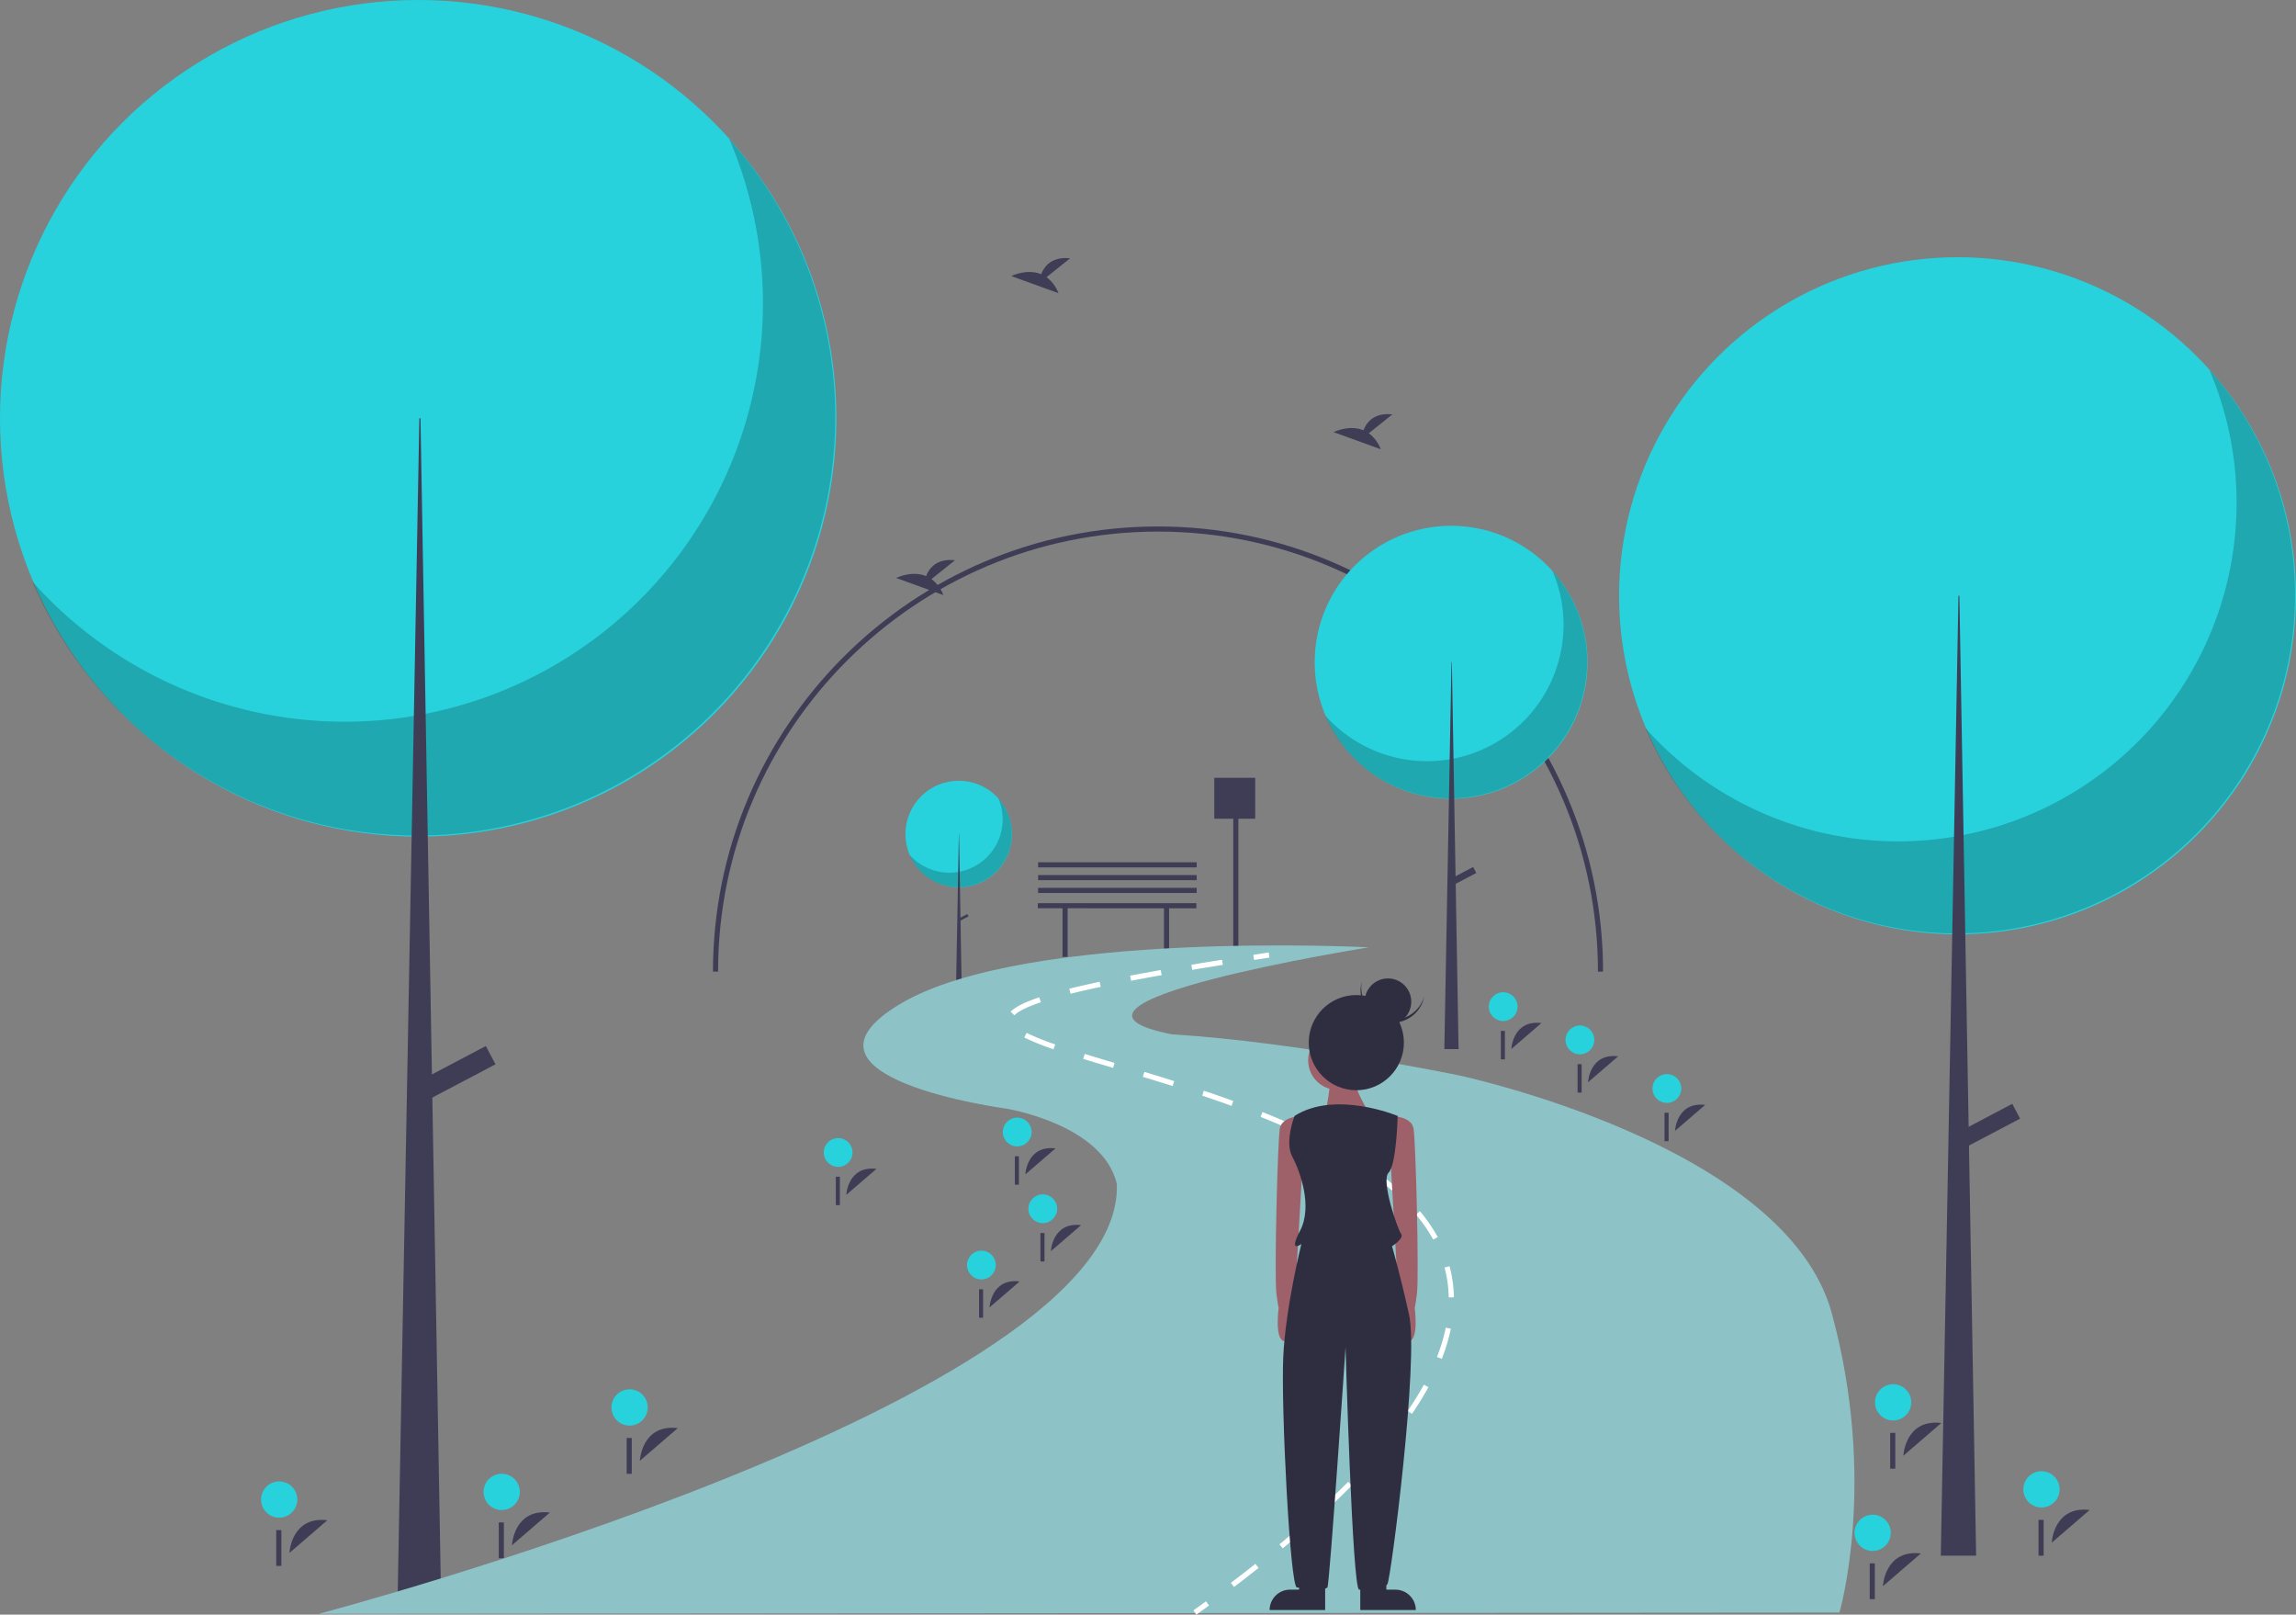 <svg id="undraw_through_the_park_lxnl" xmlns="http://www.w3.org/2000/svg" width="885.869" height="622.804" viewBox="0 0 885.869 622.804">
  <rect x="0" y="0" width="885.869" height="622.804" fill="#808080" stroke="none"/>
  <path id="Path_11" data-name="Path 11" d="M461.6,348.37H400.416v1.974h9.542v18.75h1.974v-18.75H449.1v18.75h1.974v-18.75H461.6Z" fill="#3f3d56"/>
  <path id="Path_12" data-name="Path 12" d="M484.3,300.014h-15.79V315.8h7.32v53.2H477.8V315.8h6.5Z" fill="#3f3d56"/>
  <rect id="Rectangle_9" data-name="Rectangle 9" width="61.185" height="1.974" transform="translate(400.536 342.465)" fill="#3f3d56"/>
  <rect id="Rectangle_10" data-name="Rectangle 10" width="61.185" height="1.974" transform="translate(400.536 337.531)" fill="#3f3d56"/>
  <rect id="Rectangle_11" data-name="Rectangle 11" width="61.185" height="1.974" transform="translate(400.536 332.596)" fill="#3f3d56"/>
  <path id="Path_13" data-name="Path 13" d="M775.577,513.38H773.6c0-93.6-76.145-169.74-169.74-169.74s-169.74,76.145-169.74,169.74H432.15c0-94.683,77.031-171.714,171.714-171.714S775.577,418.7,775.577,513.38Z" transform="translate(-157.065 -138.598)" fill="#3f3d56"/>
  <circle id="Ellipse_10" data-name="Ellipse 10" cx="161.352" cy="161.352" r="161.352" transform="translate(0 0)" fill="#27d2dc"/>
  <path id="Path_14" data-name="Path 14" d="M438.44,192.179a161.364,161.364,0,0,1-268.86,170.77,161.366,161.366,0,1,0,268.86-170.77Z" transform="translate(-157.065 -138.598)" opacity="0.2"/>
  <path id="Path_15" data-name="Path 15" d="M161.795,161.352h.443l7.979,457.459H153.373Z" fill="#3f3d56"/>
  <rect id="Rectangle_12" data-name="Rectangle 12" width="7.979" height="30.143" transform="translate(187.456 403.467) rotate(62.234)" fill="#3f3d56"/>
  <circle id="Ellipse_11" data-name="Ellipse 11" cx="130.593" cy="130.593" r="130.593" transform="translate(624.683 99.213)" fill="#27d2dc"/>
  <path id="Path_16" data-name="Path 16" d="M1009.49,281.178A130.6,130.6,0,0,1,791.883,419.394,130.6,130.6,0,1,0,1009.49,281.178Z" transform="translate(-157.065 -138.598)" opacity="0.2"/>
  <path id="Path_17" data-name="Path 17" d="M755.635,229.806h.359l6.458,370.254H748.819Z" fill="#3f3d56"/>
  <rect id="Rectangle_13" data-name="Rectangle 13" width="6.458" height="24.397" transform="translate(776.405 425.769) rotate(62.234)" fill="#3f3d56"/>
  <circle id="Ellipse_12" data-name="Ellipse 12" cx="20.559" cy="20.559" r="20.559" transform="translate(349.349 301.146)" fill="#27d2dc"/>
  <path id="Path_18" data-name="Path 18" d="M542.265,446.57a20.56,20.56,0,0,1-34.257,21.758,20.56,20.56,0,1,0,34.257-21.759Z" transform="translate(-157.065 -138.598)" opacity="0.2"/>
  <path id="Path_19" data-name="Path 19" d="M369.964,321.7h.056l1.017,58.286h-2.146Z" fill="#3f3d56"/>
  <rect id="Rectangle_14" data-name="Rectangle 14" width="1.017" height="3.841" transform="translate(373.233 352.553) rotate(62.234)" fill="#3f3d56"/>
  <circle id="Ellipse_13" data-name="Ellipse 13" cx="52.631" cy="52.631" r="52.631" transform="translate(507.247 202.812)" fill="#27d2dc"/>
  <path id="Path_20" data-name="Path 20" d="M756.094,358.887a52.635,52.635,0,0,1-87.7,55.7,52.636,52.636,0,1,0,87.7-55.7Z" transform="translate(-157.065 -138.598)" opacity="0.2"/>
  <path id="Path_21" data-name="Path 21" d="M560.023,255.443h.144l2.6,149.219h-5.495Z" fill="#3f3d56"/>
  <rect id="Rectangle_15" data-name="Rectangle 15" width="2.603" height="9.832" transform="translate(568.393 334.42) rotate(62.234)" fill="#3f3d56"/>
  <path id="Path_22" data-name="Path 22" d="M354.588,734.636s.681-14.28,14.652-12.62" transform="translate(-157.065 -138.598)" fill="#3f3d56"/>
  <path id="Path_50" data-name="Path 50" d="M6.992,0A6.992,6.992,0,1,1,0,6.992,6.992,6.992,0,0,1,6.992,0Z" transform="translate(186.584 568.465)" fill="#27d2dc"/>
  <rect id="Rectangle_16" data-name="Rectangle 16" width="1.974" height="13.816" transform="translate(192.438 587.231)" fill="#3f3d56"/>
  <path id="Path_23" data-name="Path 23" d="M403.931,702.069s.681-14.28,14.652-12.62" transform="translate(-157.065 -138.598)" fill="#3f3d56"/>
  <path id="Path_49" data-name="Path 49" d="M6.992,0A6.992,6.992,0,1,1,0,6.992,6.992,6.992,0,0,1,6.992,0Z" transform="translate(235.927 535.898)" fill="#27d2dc"/>
  <rect id="Rectangle_17" data-name="Rectangle 17" width="1.974" height="13.816" transform="translate(241.781 554.665)" fill="#3f3d56"/>
  <path id="Path_24" data-name="Path 24" d="M552.67,591.585s.541-11.342,11.637-10.023" transform="translate(-157.065 -138.598)" fill="#3f3d56"/>
  <circle id="Ellipse_16" data-name="Ellipse 16" cx="5.554" cy="5.554" r="5.554" transform="translate(386.917 431.086)" fill="#27d2dc"/>
  <rect id="Rectangle_18" data-name="Rectangle 18" width="1.568" height="10.973" transform="translate(391.566 445.992)" fill="#3f3d56"/>
  <path id="Path_25" data-name="Path 25" d="M769.779,556.058s.541-11.342,11.637-10.023" transform="translate(-157.065 -138.598)" fill="#3f3d56"/>
  <circle id="Ellipse_17" data-name="Ellipse 17" cx="5.554" cy="5.554" r="5.554" transform="translate(604.026 395.559)" fill="#27d2dc"/>
  <rect id="Rectangle_19" data-name="Rectangle 19" width="1.568" height="10.973" transform="translate(608.676 410.465)" fill="#3f3d56"/>
  <path id="Path_26" data-name="Path 26" d="M562.539,621.19s.541-11.342,11.637-10.023" transform="translate(-157.065 -138.598)" fill="#3f3d56"/>
  <circle id="Ellipse_18" data-name="Ellipse 18" cx="5.554" cy="5.554" r="5.554" transform="translate(396.784 460.693)" fill="#27d2dc"/>
  <rect id="Rectangle_20" data-name="Rectangle 20" width="1.568" height="10.973" transform="translate(401.435 475.598)" fill="#3f3d56"/>
  <path id="Path_27" data-name="Path 27" d="M538.854,642.9s.541-11.342,11.637-10.023" transform="translate(-157.065 -138.598)" fill="#3f3d56"/>
  <circle id="Ellipse_19" data-name="Ellipse 19" cx="5.554" cy="5.554" r="5.554" transform="translate(373.1 482.404)" fill="#27d2dc"/>
  <rect id="Rectangle_21" data-name="Rectangle 21" width="1.568" height="10.973" transform="translate(377.75 497.309)" fill="#3f3d56"/>
  <path id="Path_28" data-name="Path 28" d="M803.333,574.808s.541-11.342,11.637-10.023" transform="translate(-157.065 -138.598)" fill="#3f3d56"/>
  <path id="Path_51" data-name="Path 51" d="M5.554,0A5.554,5.554,0,1,1,0,5.554,5.554,5.554,0,0,1,5.554,0Z" transform="translate(637.578 414.31)" fill="#27d2dc"/>
  <rect id="Rectangle_22" data-name="Rectangle 22" width="1.568" height="10.973" transform="translate(642.229 429.215)" fill="#3f3d56"/>
  <path id="Path_29" data-name="Path 29" d="M483.59,599.479s.541-11.342,11.637-10.023" transform="translate(-157.065 -138.598)" fill="#3f3d56"/>
  <circle id="Ellipse_21" data-name="Ellipse 21" cx="5.554" cy="5.554" r="5.554" transform="translate(317.835 438.981)" fill="#27d2dc"/>
  <rect id="Rectangle_23" data-name="Rectangle 23" width="1.568" height="10.973" transform="translate(322.486 453.887)" fill="#3f3d56"/>
  <path id="Path_30" data-name="Path 30" d="M740.174,543.228s.541-11.342,11.637-10.023" transform="translate(-157.065 -138.598)" fill="#3f3d56"/>
  <circle id="Ellipse_22" data-name="Ellipse 22" cx="5.554" cy="5.554" r="5.554" transform="translate(574.419 382.73)" fill="#27d2dc"/>
  <rect id="Rectangle_24" data-name="Rectangle 24" width="1.568" height="10.973" transform="translate(579.07 397.636)" fill="#3f3d56"/>
  <path id="Path_31" data-name="Path 31" d="M268.731,737.6s.681-14.28,14.652-12.62" transform="translate(-157.065 -138.598)" fill="#3f3d56"/>
  <circle id="Ellipse_23" data-name="Ellipse 23" cx="6.992" cy="6.992" r="6.992" transform="translate(100.727 571.425)" fill="#27d2dc"/>
  <rect id="Rectangle_25" data-name="Rectangle 25" width="1.974" height="13.816" transform="translate(106.581 590.192)" fill="#3f3d56"/>
  <path id="Path_32" data-name="Path 32" d="M948.678,733.649s.682-14.28,14.652-12.62" transform="translate(-157.065 -138.598)" fill="#3f3d56"/>
  <circle id="Ellipse_24" data-name="Ellipse 24" cx="6.992" cy="6.992" r="6.992" transform="translate(780.674 567.478)" fill="#27d2dc"/>
  <rect id="Rectangle_26" data-name="Rectangle 26" width="1.974" height="13.816" transform="translate(786.528 586.244)" fill="#3f3d56"/>
  <path id="Path_33" data-name="Path 33" d="M891.44,700.1s.682-14.28,14.652-12.62" transform="translate(-157.065 -138.598)" fill="#3f3d56"/>
  <circle id="Ellipse_25" data-name="Ellipse 25" cx="6.992" cy="6.992" r="6.992" transform="translate(723.436 533.925)" fill="#27d2dc"/>
  <rect id="Rectangle_27" data-name="Rectangle 27" width="1.974" height="13.816" transform="translate(729.29 552.691)" fill="#3f3d56"/>
  <path id="Path_34" data-name="Path 34" d="M883.546,750.425s.682-14.28,14.652-12.62" transform="translate(-157.065 -138.598)" fill="#3f3d56"/>
  <circle id="Ellipse_26" data-name="Ellipse 26" cx="6.992" cy="6.992" r="6.992" transform="translate(715.541 584.254)" fill="#27d2dc"/>
  <rect id="Rectangle_28" data-name="Rectangle 28" width="1.974" height="13.816" transform="translate(721.395 603.021)" fill="#3f3d56"/>
  <path id="Path_35" data-name="Path 35" d="M280.091,761.083s310.862-81.91,307.9-165.793c-5.428-23.191-42.929-29.112-42.929-29.112s-88.818-11.842-40.461-40.461,180.6-21.711,180.6-21.711-136.187,21.711-75.988,33.553c48.356,2.961,110.528,15.79,110.528,15.79s126.318,26.646,144.082,91.778,2.961,115.463,2.961,115.463Z" transform="translate(-157.065 -138.598)" fill="#8dc3c7"/>
  <path id="Path_36" data-name="Path 36" d="M618.673,761.4l-1.164-1.627q2.467-1.764,4.859-3.508l1.178,1.617Q621.144,759.632,618.673,761.4Z" transform="translate(-157.065 -138.598)" fill="#fff"/>
  <path id="Path_37" data-name="Path 37" d="M633.183,750.728l-1.207-1.594c3.231-2.447,6.414-4.909,9.46-7.317l1.24,1.568C639.619,745.8,636.425,748.273,633.183,750.728Zm18.823-14.9-1.277-1.539c3.128-2.6,6.187-5.21,9.091-7.761l1.32,1.5c-2.918,2.564-5.992,5.188-9.134,7.8Zm18.032-15.869-1.369-1.459c2.985-2.8,5.863-5.6,8.555-8.332l1.424,1.4c-2.709,2.747-5.607,5.569-8.61,8.387ZM686.9,702.819l-1.488-1.336c2.742-3.055,5.336-6.114,7.709-9.093l1.564,1.246c-2.4,3.009-5.017,6.1-7.785,9.183Zm14.953-18.867-1.653-1.127c2.325-3.407,4.423-6.809,6.234-10.109l1.754.963C706.343,677.035,704.211,680.492,701.85,683.952Zm11.5-21.214-1.861-.73a69.364,69.364,0,0,0,3.4-11.29l1.959.4a71.214,71.214,0,0,1-3.493,11.618Zm2.67-23.7a47.11,47.11,0,0,0-1.608-11.507l1.932-.521a49.177,49.177,0,0,1,1.677,12Zm-5.983-22.3a60.317,60.317,0,0,0-6.656-9.664l1.533-1.283a62.283,62.283,0,0,1,6.877,9.986Zm-14.92-18.1a108.372,108.372,0,0,0-9.326-7.348l1.154-1.633a110.091,110.091,0,0,1,9.5,7.484ZM675.768,584.85c-3.271-1.923-6.8-3.842-10.487-5.7l.9-1.785c3.726,1.88,7.292,3.819,10.6,5.764Zm-21.3-10.815c-3.481-1.547-7.189-3.1-11.021-4.628l.74-1.857c3.855,1.533,7.588,3.1,11.094,4.657Zm-22.236-8.879c-3.563-1.292-7.373-2.618-11.321-3.941l.635-1.9c3.964,1.329,7.789,2.66,11.368,3.957ZM609.5,557.51c-3.485-1.1-7.237-2.257-11.471-3.539l.58-1.914c4.241,1.284,8,2.444,11.493,3.545Zm-22.979-6.993c-4.046-1.21-7.9-2.366-11.515-3.479l.589-1.912c3.606,1.112,7.458,2.267,11.5,3.475Zm-22.984-7.187a95.062,95.062,0,0,1-11.264-4.534l.9-1.787a92.769,92.769,0,0,0,11.019,4.431Zm-15.1-13.11-1.426-1.4c1.823-1.853,5.43-3.665,11.025-5.542l.636,1.9c-5.216,1.749-8.66,3.448-10.235,5.048Zm21.677-8.306-.483-1.941c3.459-.861,7.4-1.763,11.712-2.679l.415,1.957c-4.289.91-8.207,1.806-11.643,2.663Zm23.37-5.019-.375-1.965c3.685-.7,7.654-1.434,11.8-2.168l.35,1.969c-4.135.734-8.095,1.461-11.772,2.164Zm23.57-4.2-.33-1.973q5.653-.948,11.831-1.938l.316,1.975Q622.7,511.754,617.054,512.7Z" transform="translate(-157.065 -138.598)" fill="#fff"/>
  <path id="Path_38" data-name="Path 38" d="M640.931,508.865l-.307-1.977q2.917-.451,5.936-.911l.3,1.977Q643.843,508.414,640.931,508.865Z" transform="translate(-157.065 -138.598)" fill="#fff"/>
  <path id="Path_39" data-name="Path 39" d="M685.194,305.717l9.085-7.266c-7.058-.779-9.957,3.07-11.144,6.117-5.514-2.289-11.516.711-11.516.711l18.177,6.6A13.755,13.755,0,0,0,685.194,305.717Z" transform="translate(-157.065 -138.598)" fill="#3f3d56"/>
  <path id="Path_40" data-name="Path 40" d="M516.441,361.968l9.085-7.266c-7.058-.779-9.957,3.07-11.144,6.117-5.514-2.289-11.516.711-11.516.711l18.177,6.6A13.755,13.755,0,0,0,516.441,361.968Z" transform="translate(-157.065 -138.598)" fill="#3f3d56"/>
  <path id="Path_41" data-name="Path 41" d="M560.85,245.518l9.085-7.266c-7.058-.779-9.957,3.07-11.144,6.117-5.514-2.289-11.516.711-11.516.711l18.177,6.6a13.755,13.755,0,0,0-4.6-6.161Z" transform="translate(-157.065 -138.598)" fill="#3f3d56"/>
  <path id="Path_42" data-name="Path 42" d="M659.609,569.04s-7.869,0-8.743,4.809-2.186,57.267-1.311,63.824.874,5.246.874,5.246-1.743,12.461,2.189,13.006,3.932-14.318,3.932-14.318l3.06-53.333Z" transform="translate(-157.065 -138.598)" fill="#9e616a"/>
  <path id="Path_43" data-name="Path 43" d="M693.707,569.04s7.869,0,8.743,4.809,2.186,57.267,1.311,63.824-.874,5.246-.874,5.246,1.743,12.461-2.189,13.006-3.932-14.318-3.932-14.318l-3.06-53.333Z" transform="translate(-157.065 -138.598)" fill="#9e616a"/>
  <path id="Path_44" data-name="Path 44" d="M658.3,751.77h-3.5a7.869,7.869,0,0,0-7.869,7.869h21.42V749.584H658.3Z" transform="translate(-157.065 -138.598)" fill="#2f2e41"/>
  <path id="Path_45" data-name="Path 45" d="M691.958,751.77h3.5a7.869,7.869,0,0,1,7.869,7.869H681.9V749.584h10.055Z" transform="translate(-157.065 -138.598)" fill="#2f2e41"/>
  <circle id="Ellipse_27" data-name="Ellipse 27" cx="11.366" cy="11.366" r="11.366" transform="translate(504.73 397.655)" fill="#9e616a"/>
  <path id="Path_46" data-name="Path 46" d="M670.538,553.739s-1.311,14.426-3.06,15.737,18.36-.874,18.36-.874-6.994-10.492-5.683-13.989S670.538,553.739,670.538,553.739Z" transform="translate(-157.065 -138.598)" fill="#9e616a"/>
  <path id="Path_47" data-name="Path 47" d="M696.33,569.04s-24.043-10.055-39.781,0c0,0-3.934,10.055-.874,15.737s7.869,19.235,3.06,28.415.437,5.246.437,5.246-6.12,24.481-6.994,43.715,2.623,88.3,5.246,88.742,10.929,1.311,11.8,0,6.994-92.676,6.994-92.676,2.623,93.551,5.246,93.551,9.617,0,10.929-2.186,12.24-86.556,8.306-104.042-6.557-26.229-6.557-26.229,4.809-3.06,3.5-4.809-7.869-20.546-4.809-23.606S696.33,569.04,696.33,569.04Z" transform="translate(-157.065 -138.598)" fill="#2f2e41"/>
  <circle id="Ellipse_28" data-name="Ellipse 28" cx="18.36" cy="18.36" r="18.36" transform="translate(504.949 383.811)" fill="#2f2e41"/>
  <path id="Path_48" data-name="Path 48" d="M691.839,531.578a12.368,12.368,0,0,1-9.332-14.293c-.054.188-.1.378-.149.57a12.368,12.368,0,1,0,24.081,5.658c.045-.192.084-.385.12-.577A12.368,12.368,0,0,1,691.839,531.578Z" transform="translate(-157.065 -138.598)" fill="#2f2e41"/>
  <circle id="Ellipse_29" data-name="Ellipse 29" cx="8.985" cy="8.985" r="8.985" transform="translate(526.536 377.402)" fill="#2f2e41"/>
</svg>
